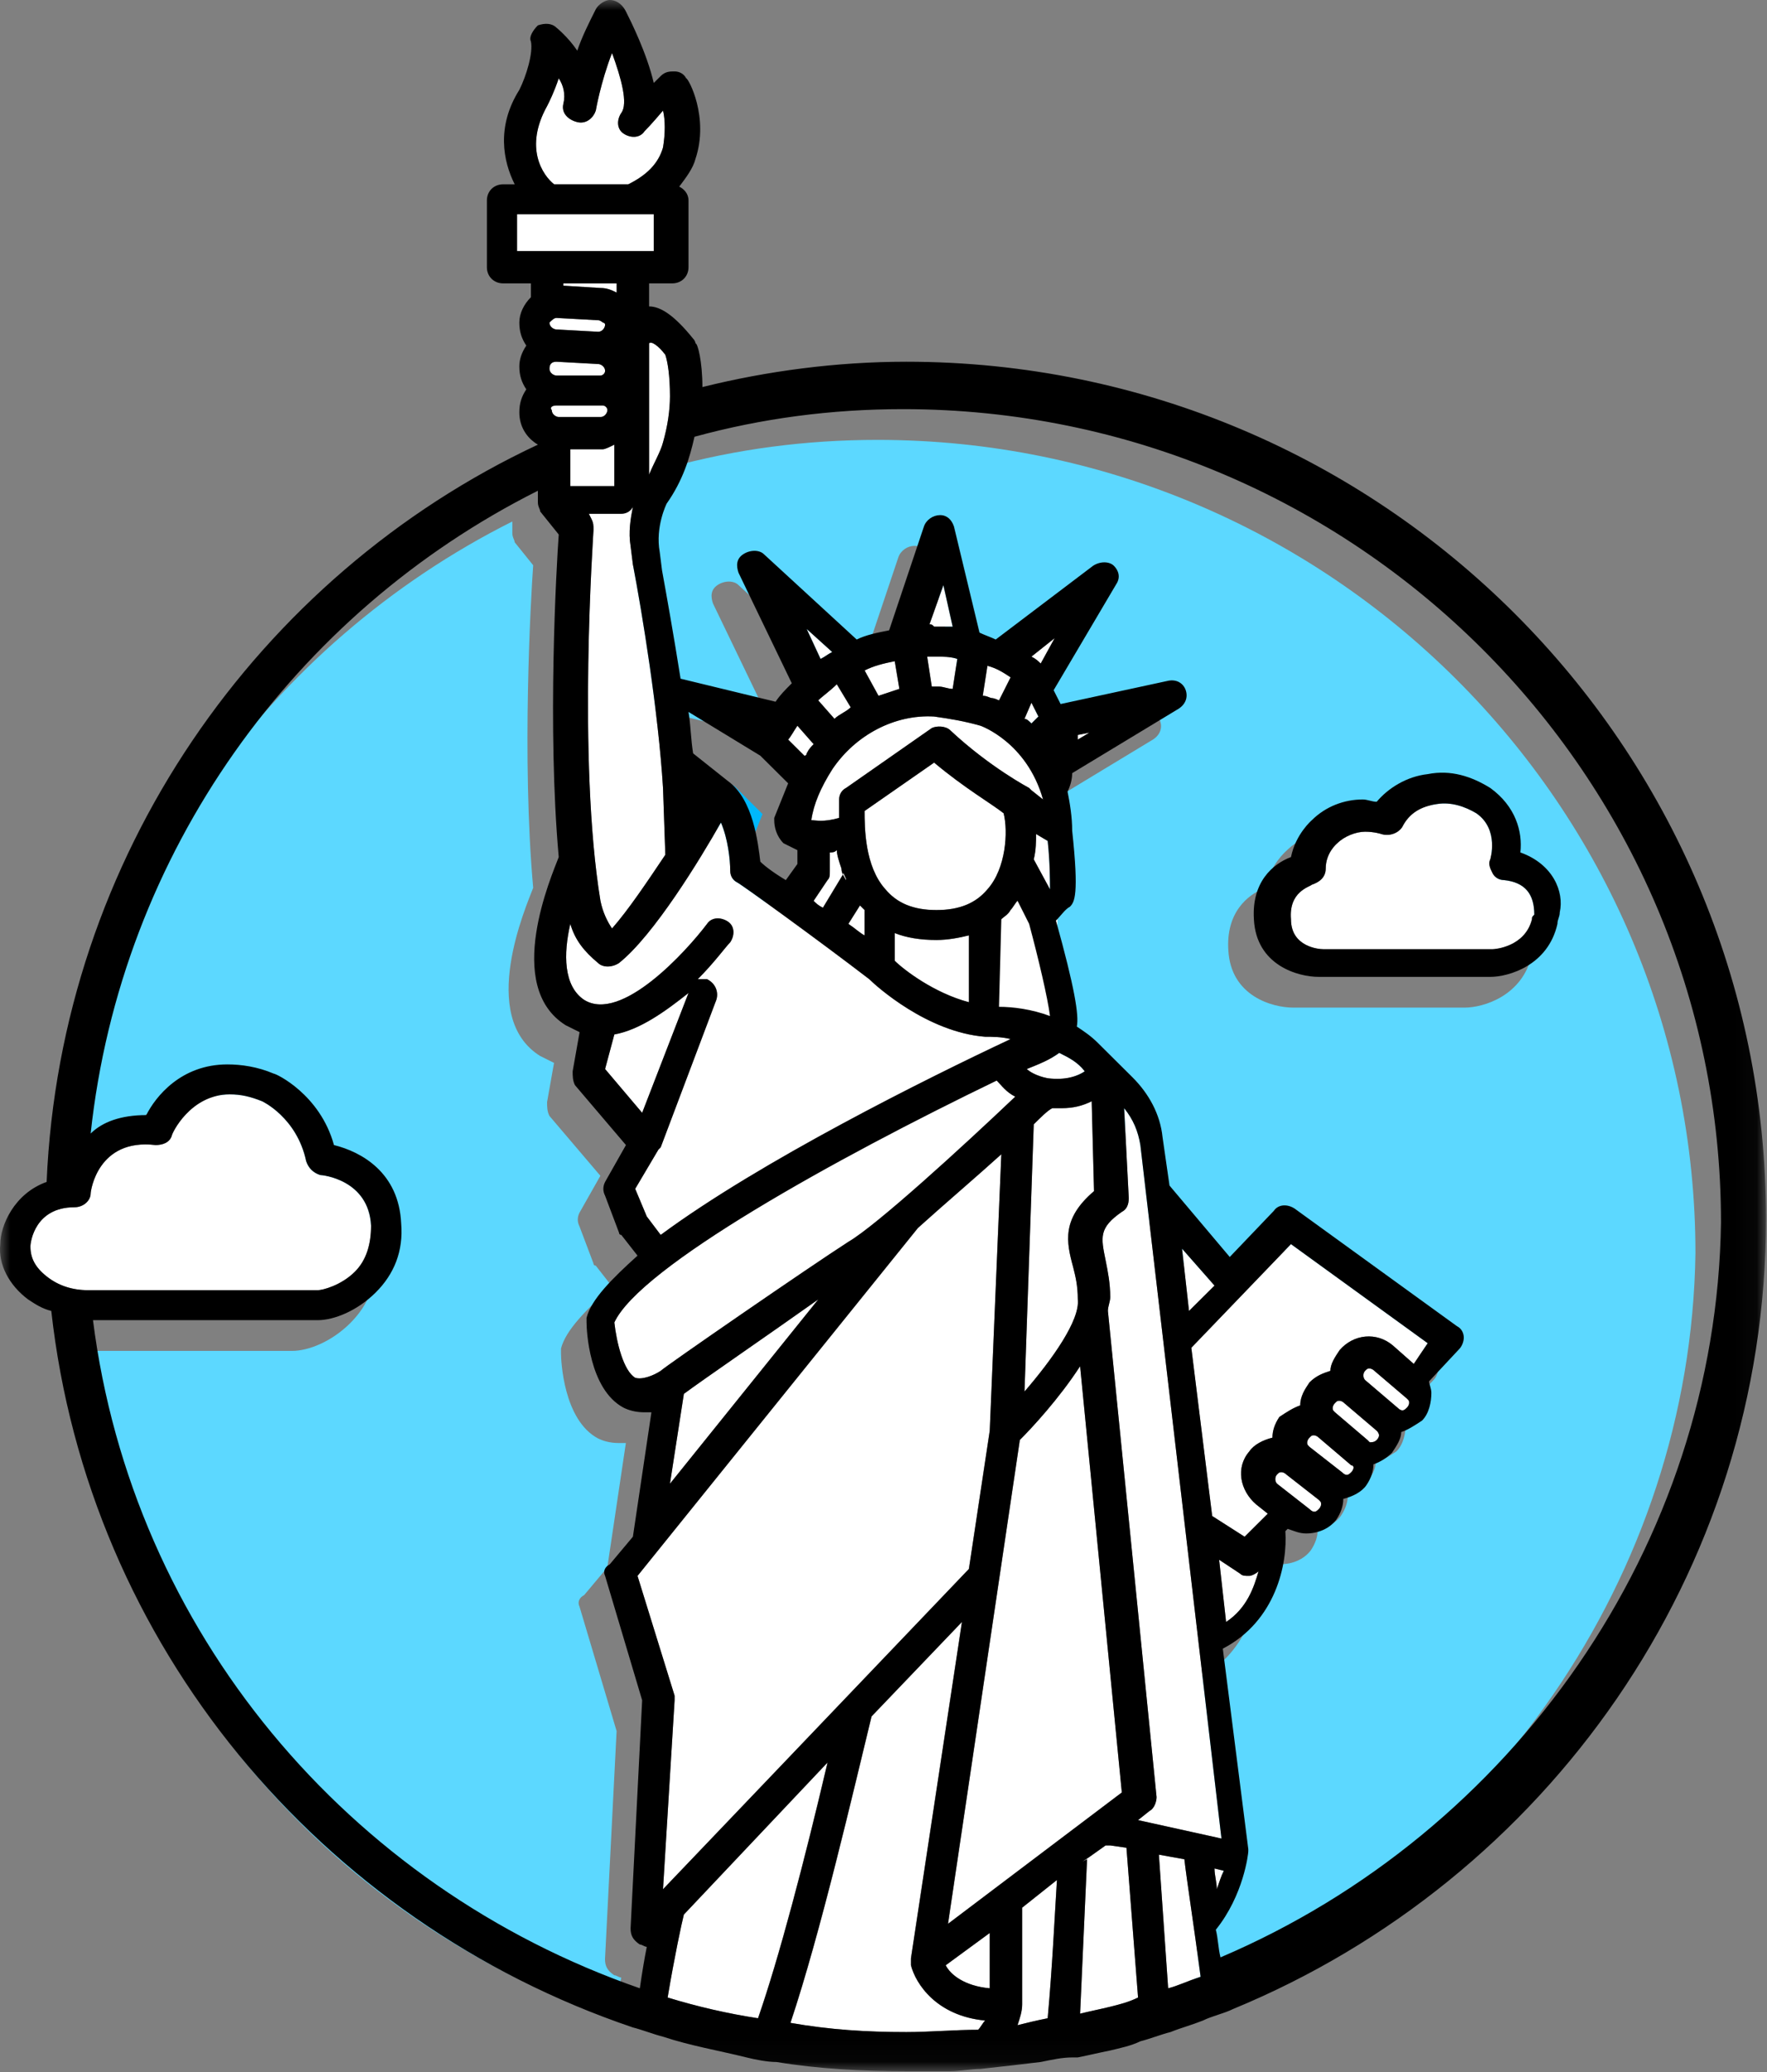 <?xml version="1.0" encoding="UTF-8"?>
<svg width="87px" height="102px" viewBox="0 0 87 102" version="1.1" xmlns="http://www.w3.org/2000/svg" xmlns:xlink="http://www.w3.org/1999/xlink">
    <rect x="0" y="0" width="87" height="102" fill="#808080" stroke="none"/>
    <!-- Generator: sketchtool 50.2 (55047) - http://www.bohemiancoding.com/sketch -->
    <title>9B68A352-D8B4-4259-AA41-FF908193F2BC</title>
    <desc>Created with sketchtool.</desc>
    <defs>
        <polygon id="path-1" points="0 101.961 86.95 101.961 86.95 -5.68434189e-14 0 -5.68434189e-14"></polygon>
    </defs>
    <g id="Future-Project-Desktop" stroke="none" stroke-width="1" fill="none" fill-rule="evenodd">
        <g id="Future-Camp" transform="translate(-165, -1985)">
            <g id="future-camp/tour" transform="translate(0, 1588)">
                <g id="side-data" transform="translate(164, 397)">
                    <g id="Group-62" transform="translate(1, 0)">
                        <path d="M37.546,40.075 L36.177,38.714 L32.641,36.559 C32.754,37.239 32.754,37.92 32.869,38.601 L34.58,39.962 C35.835,40.869 36.063,43.024 36.177,43.931 C36.405,44.158 36.862,44.498 37.432,44.839 L38.003,44.044 L38.003,43.364 C37.774,43.25 37.546,43.137 37.318,43.024 C36.976,42.683 36.862,42.23 36.862,41.889 L36.862,41.776 C37.09,41.209 37.318,40.642 37.546,40.075" id="Fill-1" fill="#00B8FB"></path>
                        <path d="M75.424,46.993 C74.968,49.035 73.028,49.602 72.115,49.602 L63.673,49.602 C62.646,49.602 60.592,49.035 60.478,46.766 C60.364,44.952 61.391,44.044 62.304,43.704 C62.532,42.57 63.33,41.889 63.33,41.889 C64.015,41.209 64.928,40.869 65.841,40.869 C66.069,40.869 66.297,40.982 66.525,40.982 C67.095,40.302 68.008,39.735 69.035,39.621 C70.176,39.394 71.203,39.735 72.115,40.302 C73.37,41.209 73.713,42.456 73.598,43.478 C75.196,44.044 75.766,45.405 75.538,46.426 C75.538,46.653 75.424,46.766 75.424,46.993 M43.203,21.654 C39.666,21.654 36.243,22.108 32.935,23.015 C32.707,24.036 32.364,25.17 31.566,26.304 C31.566,26.304 30.995,27.438 31.224,28.686 L31.338,29.593 C31.566,30.841 31.908,32.769 32.25,34.924 L36.928,36.058 C37.156,35.717 37.384,35.491 37.727,35.15 L35.103,29.706 C34.988,29.366 34.988,29.026 35.331,28.799 C35.673,28.572 36.129,28.572 36.357,28.799 L40.921,32.996 C41.377,32.769 41.948,32.655 42.518,32.542 L44.23,27.438 C44.344,27.098 44.686,26.871 45.028,26.871 C45.371,26.871 45.599,27.098 45.713,27.438 L46.968,32.655 C47.196,32.769 47.538,32.882 47.766,32.996 L52.558,29.366 C52.901,29.139 53.357,29.139 53.585,29.366 C53.813,29.593 53.927,29.933 53.699,30.273 L50.619,35.491 C50.733,35.717 50.847,35.944 50.961,36.171 L56.209,35.037 C56.665,34.924 57.008,35.15 57.122,35.491 C57.236,35.831 57.122,36.171 56.78,36.398 L51.532,39.574 C51.532,39.914 51.417,40.254 51.303,40.481 C51.417,41.048 51.532,41.728 51.532,42.409 C51.874,45.585 51.646,45.925 51.417,46.152 C51.212,46.254 51.007,46.536 50.802,46.757 L50.802,47.085 C51.655,50.187 51.871,51.497 51.76,52.049 C52.102,52.276 52.444,52.503 52.787,52.843 L54.498,54.544 C55.296,55.339 55.867,56.359 55.981,57.493 L56.323,59.875 L59.29,63.391 L61.457,61.123 C61.685,60.782 62.142,60.782 62.484,61.009 L70.47,66.794 C70.699,66.907 70.813,67.134 70.813,67.361 C70.813,67.588 70.699,67.814 70.585,67.928 L69.101,69.515 C69.101,69.629 69.215,69.856 69.215,70.082 C69.215,70.536 69.101,71.103 68.759,71.443 C68.417,71.67 68.074,71.897 67.732,72.01 C67.732,72.351 67.504,72.691 67.276,73.032 C67.048,73.258 66.705,73.485 66.363,73.599 C66.363,73.939 66.249,74.279 66.021,74.619 C65.793,74.959 65.336,75.186 64.88,75.3 C64.88,75.64 64.766,75.98 64.538,76.32 C64.195,76.774 63.625,77.001 63.055,77.001 C62.712,77.001 62.484,76.888 62.142,76.774 L62.028,76.888 C62.142,78.475 61.571,81.311 58.947,82.672 L60.202,92.539 L60.202,92.652 C60.202,92.766 59.974,94.807 58.605,96.509 C58.719,96.962 58.719,97.416 58.833,97.87 C73.208,91.745 83.248,77.568 83.477,61.69 C83.477,39.687 65.45,21.654 43.203,21.654" id="Fill-3" fill="#5CD8FF"></path>
                        <path d="M29.788,96.443 L30.359,85.215 L28.533,79.09 C28.419,78.863 28.533,78.636 28.761,78.523 L29.902,77.162 L30.815,71.037 L30.473,71.037 C30.016,71.037 29.674,70.924 29.446,70.811 C27.735,69.903 27.621,66.955 27.621,66.614 L27.621,66.387 C27.849,65.48 28.876,64.459 30.13,63.325 L29.332,62.304 C29.218,62.304 29.218,62.191 29.218,62.191 L28.533,60.376 C28.419,60.149 28.419,59.922 28.533,59.696 L29.56,57.881 L27.05,54.932 C26.936,54.706 26.936,54.479 26.936,54.252 L27.278,52.324 C27.05,52.21 26.822,52.097 26.594,51.983 C23.513,50.056 25.909,44.612 26.252,43.704 C25.681,37.353 26.137,29.414 26.252,27.826 L25.339,26.692 C25.339,26.578 25.225,26.465 25.225,26.238 L25.225,25.671 C13.245,31.682 4.688,43.478 3.205,57.314 C3.776,56.747 4.688,56.407 5.944,56.407 C6.4,55.5 7.655,53.911 9.937,53.911 C10.621,53.911 11.42,54.025 12.218,54.365 C12.332,54.365 14.5,55.386 15.185,57.881 C16.554,58.221 18.379,59.242 18.493,61.737 C18.607,63.098 18.151,64.232 17.238,65.14 C16.326,66.047 15.185,66.501 14.386,66.501 L3.319,66.501 C5.259,81.812 15.869,94.401 30.245,99.392 C30.359,98.597 30.473,97.917 30.587,97.35 C30.473,97.35 30.359,97.237 30.245,97.237 C29.902,97.01 29.788,96.783 29.788,96.443" id="Fill-5" fill="#5CD8FF"></path>
                        <mask id="mask-2" fill="white">
                            <use xlink:href="#path-1"></use>
                        </mask>
                        <g id="Clip-8"></g>
                        <polygon id="Fill-7" fill="#FFFFFF" mask="url(#mask-2)" points="48.94 50.418 52.061 50.418 52.061 43.825 48.94 43.825"></polygon>
                        <path d="M40.288,34.479 L41.087,35.386 C41.315,35.159 41.657,35.046 41.885,34.819 L41.201,33.685 C40.858,34.025 40.516,34.252 40.288,34.479" id="Fill-9" fill="#FFFFFF" mask="url(#mask-2)"></path>
                        <path d="M27.51,20.528 L29.564,20.528 C29.792,20.528 29.906,20.302 29.906,20.188 C29.906,20.075 29.792,19.961 29.678,19.961 L29.564,19.961 L29.449,19.961 L28.423,19.961 L27.396,19.961 C27.168,19.961 27.054,20.075 27.168,20.188 C27.168,20.415 27.396,20.528 27.51,20.528" id="Fill-10" fill="#FFFFFF" mask="url(#mask-2)"></path>
                        <path d="M42.57,46.047 L42.57,44.799 C42.456,44.686 42.456,44.686 42.342,44.573 L41.771,45.48 C42.113,45.707 42.342,45.934 42.57,46.047" id="Fill-11" fill="#FFFFFF" mask="url(#mask-2)"></path>
                        <path d="M51.24,32.664 L51.925,31.416 L50.784,32.324 C51.013,32.437 51.127,32.551 51.24,32.664" id="Fill-12" fill="#FFFFFF" mask="url(#mask-2)"></path>
                        <path d="M52.153,51.831 C51.697,52.171 51.126,52.398 50.556,52.625 C50.67,52.738 51.013,52.965 51.583,53.079 C52.495,53.192 53.066,52.965 53.408,52.738 C53.066,52.285 52.61,52.058 52.153,51.831" id="Fill-13" fill="#FFFFFF" mask="url(#mask-2)"></path>
                        <path d="M50.442,35.386 C50.556,35.386 50.67,35.499 50.784,35.613 L51.127,35.273 C51.013,35.046 50.898,34.819 50.784,34.592 L50.442,35.386 Z" id="Fill-14" fill="#FFFFFF" mask="url(#mask-2)"></path>
                        <path d="M40.402,32.437 C40.63,32.324 40.745,32.21 40.973,32.097 L39.718,30.963 L40.402,32.437 Z" id="Fill-15" fill="#FFFFFF" mask="url(#mask-2)"></path>
                        <path d="M30.362,14.404 L30.362,14.29 L30.362,13.95 L27.738,13.95 L27.738,14.064 L29.564,14.177 C29.906,14.177 30.134,14.29 30.362,14.404" id="Fill-16" fill="#FFFFFF" mask="url(#mask-2)"></path>
                        <path d="M27.054,15.878 C27.054,16.105 27.282,16.219 27.396,16.219 L29.449,16.332 C29.678,16.332 29.792,16.105 29.792,15.992 C29.792,15.878 29.678,15.878 29.678,15.878 C29.678,15.878 29.564,15.765 29.449,15.765 L27.396,15.652 C27.282,15.652 27.168,15.765 27.054,15.878" id="Fill-17" fill="#FFFFFF" mask="url(#mask-2)"></path>
                        <path d="M27.396,18.487 L28.423,18.487 L29.45,18.487 L29.563,18.487 C29.678,18.487 29.792,18.374 29.792,18.26 C29.792,18.033 29.563,17.92 29.45,17.92 L27.396,17.807 C27.168,17.807 27.054,17.92 27.054,18.147 C27.054,18.374 27.282,18.487 27.396,18.487" id="Fill-18" fill="#FFFFFF" mask="url(#mask-2)"></path>
                        <path d="M30.248,50.924 L29.792,52.625 L31.617,54.78 L33.899,48.882 C32.758,49.79 31.503,50.697 30.248,50.924" id="Fill-19" fill="#FFFFFF" mask="url(#mask-2)"></path>
                        <path d="M38.805,36.407 L39.603,37.201 C39.718,37.201 39.718,37.087 39.718,37.087 C39.832,36.86 39.946,36.747 40.06,36.634 L39.261,35.726 C39.033,36.067 38.919,36.293 38.805,36.407" id="Fill-20" fill="#FFFFFF" mask="url(#mask-2)"></path>
                        <path d="M30.476,47.408 C30.134,47.635 29.678,47.635 29.45,47.408 C28.765,46.841 28.308,46.274 28.08,45.48 C27.738,46.955 27.738,48.542 28.765,49.223 C30.59,50.357 33.785,46.841 34.812,45.48 C35.04,45.14 35.496,45.14 35.838,45.366 C36.181,45.593 36.181,46.047 35.953,46.387 C35.725,46.614 35.154,47.408 34.355,48.202 L34.812,48.202 C35.268,48.429 35.382,48.883 35.268,49.223 L32.53,56.481 L32.416,56.595 L31.275,58.523 L31.845,59.884 L32.53,60.791 C37.436,57.162 45.65,53.079 49.758,51.151 C49.301,51.037 48.845,51.037 48.503,51.037 C45.65,50.81 43.14,48.542 42.798,48.202 C40.288,46.274 36.523,43.552 36.295,43.439 C36.067,43.325 35.953,43.098 35.953,42.871 C35.953,42.304 35.838,41.283 35.496,40.49 C34.469,42.304 32.188,46.047 30.476,47.408" id="Fill-21" fill="#FFFFFF" mask="url(#mask-2)"></path>
                        <path d="M51.013,41.057 C51.013,41.397 51.013,41.851 50.898,42.304 L51.697,43.779 C51.697,43.438 51.697,42.418 51.583,41.397 L51.013,41.057 Z" id="Fill-22" fill="#FFFFFF" mask="url(#mask-2)"></path>
                        <path d="M41.201,41.851 C41.087,41.964 40.973,41.964 40.858,41.964 L40.858,42.871 C40.858,43.098 40.858,43.212 40.744,43.325 L40.06,44.346 C40.174,44.459 40.288,44.573 40.516,44.686 L40.516,44.601 L40.516,44.686 L41.504,43.049 C41.46,42.961 41.429,42.875 41.429,42.758 C41.315,42.418 41.201,42.078 41.201,41.851" id="Fill-23" fill="#FFFFFF" mask="url(#mask-2)"></path>
                        <path d="M44.053,32.55 C43.483,32.664 43.026,32.777 42.57,33.004 L43.254,34.252 C43.597,34.138 43.939,34.025 44.281,33.911 L44.053,32.55 Z" id="Fill-24" fill="#FFFFFF" mask="url(#mask-2)"></path>
                        <path d="M45.878,33.798 L46.221,33.798 C46.449,33.798 46.677,33.911 46.905,33.911 L47.133,32.437 C46.791,32.323 46.449,32.323 45.993,32.323 L45.65,32.323 L45.878,33.798 Z" id="Fill-25" fill="#FFFFFF" mask="url(#mask-2)"></path>
                        <path d="M40.973,37.881 C40.402,38.788 40.06,39.583 39.946,40.376 C40.174,40.376 40.516,40.49 41.315,40.263 L41.315,39.356 C41.315,39.129 41.429,38.902 41.657,38.788 L45.878,35.84 C46.106,35.726 46.563,35.726 46.791,35.953 C48.731,37.768 50.67,38.788 50.67,38.788 L50.784,38.902 L51.355,39.356 C50.556,36.52 48.274,35.726 48.274,35.726 C47.475,35.499 46.791,35.386 45.993,35.273 C44.053,35.159 42.113,36.18 40.973,37.881" id="Fill-26" fill="#FFFFFF" mask="url(#mask-2)"></path>
                        <path d="M31.959,19.734 L31.959,22.116 L31.959,23.364 C32.188,22.797 32.53,22.23 32.644,21.776 C32.872,20.982 32.986,20.188 32.986,19.508 C32.986,18.487 32.872,17.806 32.758,17.466 C32.416,17.013 32.073,16.786 31.959,16.899 L31.959,19.734 Z" id="Fill-27" fill="#FFFFFF" mask="url(#mask-2)"></path>
                        <path d="M46.107,30.849 L46.905,30.849 L46.449,28.808 L45.764,30.736 C45.878,30.736 45.878,30.736 45.993,30.849 L46.107,30.849 Z" id="Fill-28" fill="#FFFFFF" mask="url(#mask-2)"></path>
                        <path d="M40.288,63.967 C37.892,65.668 34.584,67.936 33.671,68.617 L32.986,73.04 L40.288,63.967 Z" id="Fill-29" fill="#FFFFFF" mask="url(#mask-2)"></path>
                        <path d="M48.617,43.779 C49.529,42.758 49.643,40.943 49.415,40.036 C48.845,39.582 47.475,38.788 45.992,37.541 L42.57,39.922 C42.57,40.716 42.57,42.645 43.597,43.779 C44.167,44.459 44.966,44.799 46.106,44.799 C47.248,44.799 48.046,44.459 48.617,43.779" id="Fill-30" fill="#FFFFFF" mask="url(#mask-2)"></path>
                        <path d="M44.053,45.934 L44.053,47.294 C44.509,47.748 45.993,48.883 47.704,49.336 L47.704,46.047 C47.247,46.16 46.677,46.274 46.107,46.274 C45.308,46.274 44.623,46.16 44.053,45.934" id="Fill-31" fill="#FFFFFF" mask="url(#mask-2)"></path>
                        <path d="M53.865,58.636 L53.75,54.213 C53.294,54.44 52.838,54.553 52.267,54.553 L51.811,54.553 C51.583,54.667 51.24,55.007 50.898,55.347 L50.442,68.503 C51.811,66.916 53.18,64.987 53.066,63.967 C53.066,63.286 52.952,62.833 52.838,62.379 C52.495,61.132 52.267,59.997 53.865,58.636" id="Fill-32" fill="#FFFFFF" mask="url(#mask-2)"></path>
                        <path d="M49.758,33.344 C49.415,33.118 49.073,32.891 48.616,32.777 L48.388,34.252 C48.616,34.252 48.731,34.365 48.845,34.365 C48.845,34.365 48.959,34.365 49.187,34.479 L49.758,33.344 Z" id="Fill-33" fill="#FFFFFF" mask="url(#mask-2)"></path>
                        <path d="M49.985,53.986 C49.529,53.759 49.301,53.419 49.073,53.192 C41.086,57.049 31.503,62.379 30.248,65.101 C30.362,66.122 30.705,67.483 31.275,67.823 C31.617,67.937 32.188,67.71 32.53,67.483 C32.758,67.256 39.832,62.379 41.771,61.131 C43.14,60.337 47.361,56.482 49.985,53.986" id="Fill-34" fill="#FFFFFF" mask="url(#mask-2)"></path>
                        <polygon id="Fill-35" fill="#FFFFFF" mask="url(#mask-2)" points="58.542 64.534 59.798 63.286 58.2 61.472"></polygon>
                        <path d="M67.441,70.999 C67.556,70.999 67.67,70.999 67.783,70.885 C67.898,70.772 67.898,70.658 67.898,70.658 C67.898,70.658 67.898,70.545 67.783,70.432 L66.186,69.071 C66.072,68.957 65.958,68.957 65.958,68.957 C65.844,68.957 65.844,68.957 65.73,69.071 C65.616,69.184 65.616,69.298 65.616,69.298 C65.616,69.411 65.616,69.411 65.73,69.524 L66.528,70.205 L67.327,70.885 L67.441,70.999 Z" id="Fill-36" fill="#FFFFFF" mask="url(#mask-2)"></path>
                        <path d="M63.106,72.473 C62.992,72.473 62.992,72.473 62.878,72.586 C62.763,72.7 62.763,72.927 62.878,73.04 L64.475,74.288 C64.703,74.515 64.818,74.401 64.931,74.288 C65.045,74.174 65.045,74.061 65.045,74.061 C65.045,73.948 65.045,73.948 64.931,73.834 L63.334,72.586 C63.22,72.473 63.106,72.473 63.106,72.473" id="Fill-37" fill="#FFFFFF" mask="url(#mask-2)"></path>
                        <path d="M69.267,69.297 C69.381,69.184 69.381,69.071 69.381,69.071 C69.381,68.957 69.381,68.957 69.267,68.844 L67.669,67.483 C67.555,67.369 67.441,67.369 67.441,67.369 C67.327,67.369 67.327,67.369 67.213,67.483 C67.099,67.596 67.099,67.823 67.213,67.937 L68.81,69.297 C69.038,69.524 69.153,69.411 69.267,69.297" id="Fill-38" fill="#FFFFFF" mask="url(#mask-2)"></path>
                        <path d="M70.293,66.122 L63.562,61.245 L58.656,66.349 L59.683,74.628 L61.28,75.649 L62.421,74.515 L61.851,74.061 C61.052,73.38 60.824,72.246 61.508,71.452 C61.737,71.112 62.193,70.885 62.649,70.772 C62.649,70.432 62.763,70.091 62.992,69.751 C63.334,69.524 63.676,69.297 64.018,69.184 C64.018,68.73 64.247,68.39 64.475,68.05 C64.817,67.709 65.16,67.596 65.502,67.483 C65.502,67.142 65.73,66.802 65.958,66.462 C66.643,65.668 67.783,65.555 68.582,66.235 L69.609,67.142 L70.293,66.122 Z" id="Fill-39" fill="#FFFFFF" mask="url(#mask-2)"></path>
                        <path d="M66.528,72.473 C66.643,72.36 66.643,72.246 66.643,72.246 L66.595,72.246 L66.643,72.246 C66.643,72.133 66.528,72.133 66.528,72.133 L65.73,71.452 L64.931,70.772 C64.817,70.658 64.703,70.658 64.703,70.658 C64.589,70.658 64.589,70.658 64.475,70.772 C64.361,70.885 64.361,70.998 64.361,70.998 C64.361,71.112 64.361,71.112 64.475,71.225 L66.072,72.473 C66.301,72.7 66.415,72.586 66.528,72.473" id="Fill-40" fill="#FFFFFF" mask="url(#mask-2)"></path>
                        <path d="M56.146,56.368 C56.033,55.688 55.804,55.12 55.348,54.553 L55.576,58.976 C55.576,59.317 55.462,59.543 55.234,59.657 C54.093,60.451 54.207,60.904 54.435,62.039 C54.549,62.606 54.663,63.173 54.663,63.853 C54.663,64.08 54.549,64.307 54.549,64.534 L56.945,88.465 C56.945,88.691 56.831,89.032 56.603,89.145 L56.033,89.599 L60.139,90.506 L56.146,56.368 Z" id="Fill-41" fill="#FFFFFF" mask="url(#mask-2)"></path>
                        <polygon id="Fill-42" fill="#FFFFFF" mask="url(#mask-2)" points="53.066 36.18 53.066 36.406 53.637 36.067"></polygon>
                        <path d="M57.059,91.3 L57.515,97.878 C57.972,97.765 58.428,97.538 59.113,97.311 C58.77,94.703 58.428,92.548 58.314,91.527 L57.059,91.3 Z" id="Fill-43" fill="#FFFFFF" mask="url(#mask-2)"></path>
                        <path d="M60.025,76.783 L60.368,79.845 C61.395,79.165 61.737,78.144 61.965,77.35 C61.851,77.463 61.623,77.577 61.509,77.577 C61.28,77.577 61.166,77.577 61.053,77.463 L60.025,76.783 Z" id="Fill-44" fill="#FFFFFF" mask="url(#mask-2)"></path>
                        <path d="M70.75,39.582 C69.951,39.696 69.381,40.036 69.038,40.716 C68.81,41.057 68.354,41.17 68.011,41.057 C68.011,41.057 67.669,40.943 67.213,40.943 C66.757,40.943 66.186,41.17 65.844,41.51 C65.844,41.51 65.273,41.964 65.273,42.758 C65.273,43.212 64.931,43.438 64.589,43.552 C64.475,43.665 63.448,43.892 63.562,45.253 C63.562,46.614 64.931,46.727 65.16,46.727 L73.488,46.727 C73.602,46.727 75.085,46.614 75.428,45.253 C75.428,45.14 75.428,45.14 75.541,45.026 C75.541,44.006 75.085,43.438 74.058,43.325 C73.83,43.325 73.602,43.212 73.488,42.985 C73.374,42.758 73.26,42.531 73.374,42.304 C73.374,42.304 73.83,40.83 72.69,40.036 C72.119,39.696 71.434,39.469 70.75,39.582" id="Fill-45" fill="#FFFFFF" mask="url(#mask-2)"></path>
                        <path d="M59.797,91.981 C59.797,92.321 59.911,92.661 59.911,93.001 C60.024,92.661 60.138,92.321 60.251,92.094 L59.797,91.981 Z" id="Fill-46" fill="#FFFFFF" mask="url(#mask-2)"></path>
                        <path d="M50.328,98.672 C50.328,99.012 50.214,99.353 50.1,99.693 C50.556,99.579 51.013,99.466 51.583,99.353 C51.811,96.857 51.925,94.363 52.039,92.548 L50.328,93.909 L50.328,98.672 Z" id="Fill-47" fill="#FFFFFF" mask="url(#mask-2)"></path>
                        <polygon id="Fill-48" fill="#FFFFFF" mask="url(#mask-2)" points="31.047 12.362 32.188 12.362 32.188 10.548 25.457 10.548 25.457 12.362 26.826 12.362"></polygon>
                        <path d="M17.47,62.606 C18.041,62.039 18.269,61.245 18.269,60.337 C18.154,58.069 15.873,57.842 15.759,57.842 C15.416,57.729 15.188,57.502 15.074,57.162 C14.618,55.007 12.907,54.213 12.907,54.213 C12.336,53.986 11.88,53.873 11.309,53.873 C9.37,53.873 8.457,55.801 8.457,55.914 C8.343,56.255 8.001,56.368 7.659,56.368 C4.806,56.028 4.464,58.636 4.464,58.75 C4.464,59.09 4.122,59.43 3.665,59.43 C1.726,59.43 1.498,61.131 1.498,61.358 C1.498,61.926 1.726,62.379 2.296,62.833 C2.867,63.286 3.551,63.513 4.35,63.513 L15.645,63.513 C15.873,63.513 16.785,63.286 17.47,62.606" id="Fill-49" fill="#FFFFFF" mask="url(#mask-2)"></path>
                        <path d="M54.663,90.846 L54.435,90.846 L53.636,91.413 L53.294,91.64 L53.522,91.527 L53.18,99.126 C53.636,99.013 54.207,98.899 54.663,98.786 C55.12,98.672 55.576,98.559 56.033,98.332 L55.462,90.96 L54.663,90.846 Z" id="Fill-50" fill="#FFFFFF" mask="url(#mask-2)"></path>
                        <path d="M31.161,27.787 L31.047,26.88 C30.933,26.199 31.047,25.519 31.161,24.952 C31.047,25.178 30.819,25.292 30.59,25.292 L28.993,25.292 L29.107,25.519 C29.222,25.745 29.222,25.859 29.222,26.086 C29.222,26.199 28.423,37.427 29.564,44.346 C29.678,44.913 29.906,45.367 30.134,45.707 C30.933,44.799 31.845,43.438 32.758,42.077 L32.644,38.788 C32.416,35.046 31.617,30.169 31.161,27.787" id="Fill-51" fill="#FFFFFF" mask="url(#mask-2)"></path>
                        <path d="M32.644,93.001 L47.704,77.236 L48.73,70.432 L49.301,56.822 C48.046,57.956 46.449,59.317 45.194,60.451 L31.389,77.577 L33.214,83.474 L33.214,83.701 L32.644,93.001 Z" id="Fill-52" fill="#FFFFFF" mask="url(#mask-2)"></path>
                        <path d="M27.282,9.073 L30.933,9.073 C31.845,8.62 32.416,8.053 32.644,7.259 C32.758,6.578 32.758,5.898 32.644,5.444 C32.073,6.124 31.731,6.465 31.731,6.465 C31.503,6.805 31.047,6.805 30.704,6.578 C30.362,6.351 30.362,5.898 30.59,5.558 C30.933,5.104 30.59,3.856 30.134,2.609 C29.564,4.083 29.336,5.444 29.336,5.444 C29.222,5.785 28.879,6.124 28.423,6.011 C27.967,5.898 27.624,5.558 27.738,5.104 C27.852,4.65 27.738,4.196 27.51,3.856 C27.282,4.537 27.054,4.99 26.94,5.217 C25.799,7.259 26.711,8.62 27.282,9.073" id="Fill-53" fill="#FFFFFF" mask="url(#mask-2)"></path>
                        <path d="M33.671,94.249 C33.557,94.702 33.214,96.291 32.872,98.332 C34.355,98.785 35.838,99.126 37.322,99.353 C38.349,96.404 39.604,91.64 40.744,86.763 L33.671,94.249 Z" id="Fill-54" fill="#FFFFFF" mask="url(#mask-2)"></path>
                        <path d="M53.18,67.256 C52.153,68.844 50.784,70.318 50.213,70.885 L46.677,94.703 L55.234,88.238 L53.18,67.256 Z" id="Fill-55" fill="#FFFFFF" mask="url(#mask-2)"></path>
                        <path d="M29.335,22.116 L28.08,22.116 L28.08,23.364 L28.08,23.931 L29.564,23.931 L29.792,23.931 L30.248,23.931 L30.248,21.889 C30.02,22.003 29.792,22.116 29.677,22.116 L29.335,22.116 Z" id="Fill-56" fill="#FFFFFF" mask="url(#mask-2)"></path>
                        <path d="M48.73,97.878 L48.73,95.156 L46.563,96.744 C46.791,97.198 47.475,97.765 48.73,97.878" id="Fill-57" fill="#FFFFFF" mask="url(#mask-2)"></path>
                        <path d="M44.852,96.744 L44.852,96.404 L47.362,79.845 L42.912,84.495 C41.999,88.238 40.402,95.156 38.919,99.58 C40.859,99.92 42.684,100.033 44.623,100.033 C45.764,100.033 47.02,99.92 48.16,99.92 C48.274,99.806 48.388,99.58 48.502,99.466 C46.107,99.239 45.08,97.651 44.852,96.744" id="Fill-58" fill="#FFFFFF" mask="url(#mask-2)"></path>
                        <path d="M53.066,36.407 L53.066,36.18 L53.637,36.067 L53.066,36.407 Z M60.092,96.356 C59.978,95.902 59.978,95.449 59.863,94.995 C61.233,93.294 61.461,91.253 61.461,91.139 L61.461,91.026 L60.206,81.159 C62.83,79.797 63.4,76.962 63.286,75.375 L63.4,75.261 C63.743,75.375 63.971,75.488 64.313,75.488 C64.883,75.488 65.454,75.261 65.796,74.807 C66.024,74.467 66.138,74.127 66.138,73.786 C66.595,73.673 67.051,73.446 67.28,73.106 C67.508,72.766 67.622,72.425 67.622,72.085 C67.964,71.972 68.306,71.745 68.534,71.518 C68.762,71.178 68.991,70.838 68.991,70.497 C69.333,70.384 69.675,70.157 70.017,69.93 C70.36,69.59 70.474,69.023 70.474,68.569 C70.474,68.342 70.36,68.115 70.36,68.002 L71.843,66.414 C71.957,66.301 72.071,66.074 72.071,65.847 C72.071,65.621 71.957,65.394 71.729,65.28 L63.743,59.496 C63.4,59.269 62.944,59.269 62.716,59.609 L60.548,61.878 L57.582,58.362 L57.239,55.98 C57.125,54.846 56.555,53.825 55.757,53.031 L54.045,51.33 C53.703,50.99 53.361,50.763 53.018,50.536 C53.132,49.969 52.904,48.608 51.991,45.319 C52.22,45.092 52.448,44.752 52.676,44.638 C52.904,44.411 53.132,44.071 52.79,40.896 C52.79,40.215 52.676,39.535 52.562,38.968 C52.676,38.741 52.79,38.4 52.79,38.06 L58.038,34.885 C58.381,34.658 58.494,34.317 58.381,33.977 C58.266,33.637 57.924,33.41 57.468,33.523 L52.22,34.658 C52.106,34.431 51.991,34.204 51.877,33.977 L54.958,28.76 C55.186,28.42 55.072,28.08 54.844,27.853 C54.616,27.626 54.159,27.626 53.817,27.853 L49.025,31.482 C48.797,31.369 48.455,31.255 48.227,31.142 L46.971,25.925 C46.858,25.585 46.629,25.358 46.287,25.358 C45.945,25.358 45.602,25.585 45.488,25.925 L43.777,31.029 C43.207,31.142 42.636,31.255 42.18,31.482 L37.616,27.286 C37.388,27.059 36.932,27.059 36.59,27.286 C36.247,27.512 36.247,27.853 36.361,28.193 L38.985,33.637 C38.643,33.977 38.415,34.204 38.186,34.544 L33.509,33.41 C33.167,31.255 32.824,29.328 32.596,28.08 L32.482,27.172 C32.254,25.925 32.824,24.791 32.824,24.791 C33.623,23.657 33.966,22.522 34.193,21.501 C37.502,20.594 40.925,20.141 44.461,20.141 C66.709,20.141 84.735,38.174 84.735,60.177 C84.507,76.055 74.467,90.232 60.092,96.356 Z M59.798,91.98 L60.254,92.094 C60.14,92.321 60.025,92.661 59.911,93.002 C59.911,92.661 59.798,92.321 59.798,91.98 Z M58.542,64.534 L58.2,61.471 L59.798,63.287 L58.542,64.534 Z M61.965,77.35 C61.737,78.144 61.395,79.165 60.368,79.845 L60.025,76.783 L61.053,77.463 C61.167,77.577 61.28,77.577 61.509,77.577 C61.623,77.577 61.851,77.463 61.965,77.35 Z M68.582,66.235 C67.784,65.555 66.643,65.668 65.958,66.462 C65.73,66.802 65.502,67.142 65.502,67.483 C65.16,67.596 64.817,67.709 64.475,68.05 C64.247,68.39 64.018,68.73 64.018,69.184 C63.676,69.298 63.334,69.524 62.992,69.751 C62.763,70.091 62.649,70.432 62.649,70.772 C62.193,70.885 61.737,71.112 61.509,71.452 C60.824,72.246 61.053,73.38 61.851,74.061 L62.421,74.515 L61.28,75.649 L59.683,74.628 L58.656,66.348 L63.562,61.245 L70.293,66.122 L69.609,67.142 L68.582,66.235 Z M67.213,67.936 C67.099,67.823 67.099,67.596 67.213,67.483 C67.328,67.369 67.328,67.369 67.441,67.369 C67.441,67.369 67.555,67.369 67.67,67.483 L69.266,68.844 C69.381,68.957 69.381,68.957 69.381,69.071 C69.381,69.071 69.381,69.184 69.266,69.298 C69.153,69.411 69.038,69.524 68.81,69.298 L67.213,67.936 Z M66.529,70.205 L65.73,69.524 C65.616,69.411 65.616,69.411 65.616,69.298 C65.616,69.298 65.616,69.184 65.73,69.071 C65.844,68.957 65.844,68.957 65.958,68.957 C65.958,68.957 66.072,68.957 66.186,69.071 L67.784,70.432 C67.898,70.545 67.898,70.658 67.898,70.658 C67.898,70.658 67.898,70.772 67.784,70.885 C67.67,70.999 67.556,70.999 67.441,70.999 L67.328,70.885 L66.529,70.205 Z M65.045,74.061 C65.045,74.061 65.045,74.174 64.931,74.288 C64.817,74.401 64.703,74.514 64.475,74.288 L62.878,73.04 C62.763,72.927 62.763,72.7 62.878,72.586 C62.992,72.473 62.992,72.473 63.106,72.473 C63.106,72.473 63.22,72.473 63.334,72.586 L64.931,73.834 C65.045,73.947 65.045,73.947 65.045,74.061 Z M64.475,71.225 C64.361,71.112 64.361,71.112 64.361,70.999 C64.361,70.999 64.361,70.885 64.475,70.772 C64.589,70.658 64.589,70.658 64.703,70.658 C64.703,70.658 64.817,70.658 64.931,70.772 L65.73,71.452 L66.529,72.133 C66.529,72.133 66.643,72.133 66.643,72.246 C66.643,72.246 66.643,72.359 66.529,72.473 C66.415,72.586 66.301,72.7 66.072,72.473 L64.475,71.225 Z M56.033,89.599 L56.603,89.145 C56.831,89.032 56.945,88.692 56.945,88.465 L54.549,64.534 C54.549,64.307 54.663,64.08 54.663,63.854 C54.663,63.173 54.549,62.606 54.435,62.039 C54.207,60.904 54.093,60.451 55.234,59.657 C55.462,59.544 55.576,59.317 55.576,58.977 L55.348,54.553 C55.804,55.12 56.033,55.687 56.147,56.368 L60.14,90.506 L56.033,89.599 Z M57.515,97.878 L57.059,91.3 L58.314,91.527 C58.428,92.548 58.77,94.703 59.113,97.311 C58.428,97.538 57.972,97.765 57.515,97.878 Z M54.663,98.786 C54.207,98.899 53.637,99.013 53.18,99.126 L53.523,91.527 L53.294,91.641 L53.637,91.414 L54.435,90.846 L54.663,90.846 L55.462,90.96 L56.033,98.332 C55.576,98.559 55.12,98.672 54.663,98.786 Z M46.677,94.703 L50.213,70.885 C50.784,70.318 52.153,68.844 53.18,67.256 L55.234,88.238 L46.677,94.703 Z M51.583,99.353 C51.012,99.466 50.556,99.58 50.1,99.693 C50.213,99.353 50.328,99.013 50.328,98.672 L50.328,93.909 L52.039,92.548 C51.925,94.362 51.811,96.858 51.583,99.353 Z M48.731,97.878 C47.476,97.765 46.791,97.198 46.563,96.744 L48.731,95.156 L48.731,97.878 Z M48.16,99.92 C47.019,99.92 45.764,100.033 44.623,100.033 C42.684,100.033 40.858,99.92 38.919,99.58 C40.402,95.156 42,88.238 42.912,84.495 L47.362,79.845 L44.851,96.404 L44.851,96.744 C45.08,97.652 46.107,99.239 48.503,99.466 C48.388,99.58 48.275,99.806 48.16,99.92 Z M37.322,99.353 C35.839,99.126 34.355,98.786 32.872,98.332 C33.215,96.29 33.557,94.703 33.671,94.249 L40.745,86.764 C39.603,91.641 38.348,96.404 37.322,99.353 Z M31.389,77.577 L45.194,60.451 C46.449,59.317 48.046,57.956 49.301,56.822 L48.731,70.432 L47.704,77.236 L32.644,93.002 L33.215,83.701 L33.215,83.474 L31.389,77.577 Z M31.503,97.878 C17.128,92.888 6.518,80.299 4.578,64.988 L15.645,64.988 C16.443,64.988 17.584,64.534 18.497,63.627 C19.41,62.719 19.866,61.585 19.752,60.224 C19.638,57.729 17.812,56.708 16.443,56.368 C15.759,53.873 13.591,52.852 13.477,52.852 C12.679,52.512 11.88,52.398 11.195,52.398 C8.913,52.398 7.658,53.986 7.202,54.893 C5.947,54.893 5.034,55.234 4.464,55.801 C5.947,41.964 14.504,30.169 26.483,24.158 L26.483,24.725 C26.483,24.952 26.597,25.065 26.597,25.178 L27.51,26.313 C27.396,27.9 26.94,35.84 27.51,42.191 C27.168,43.098 24.772,48.542 27.853,50.47 C28.08,50.584 28.309,50.697 28.537,50.81 L28.195,52.739 C28.195,52.966 28.195,53.192 28.309,53.419 L30.819,56.368 L29.792,58.183 C29.678,58.409 29.678,58.636 29.792,58.863 L30.477,60.678 C30.477,60.678 30.477,60.791 30.59,60.791 L31.389,61.812 C30.134,62.946 29.107,63.967 28.879,64.874 L28.879,65.101 C28.879,65.441 28.993,68.39 30.704,69.298 C30.933,69.411 31.275,69.524 31.731,69.524 L32.073,69.524 L31.161,75.649 L30.02,77.01 C29.792,77.123 29.678,77.35 29.792,77.577 L31.617,83.701 L31.047,94.929 C31.047,95.27 31.161,95.496 31.503,95.723 C31.617,95.723 31.731,95.837 31.845,95.837 C31.731,96.404 31.617,97.084 31.503,97.878 Z M2.296,62.833 C1.726,62.379 1.498,61.925 1.498,61.358 C1.498,61.131 1.726,59.43 3.665,59.43 C4.122,59.43 4.464,59.09 4.464,58.75 C4.464,58.636 4.806,56.027 7.658,56.368 C8.001,56.368 8.343,56.254 8.457,55.914 C8.457,55.801 9.37,53.873 11.309,53.873 C11.88,53.873 12.336,53.986 12.906,54.213 C12.906,54.213 14.618,55.007 15.074,57.162 C15.188,57.502 15.417,57.729 15.759,57.843 C15.873,57.843 18.155,58.069 18.269,60.337 C18.269,61.245 18.041,62.038 17.47,62.606 C16.786,63.286 15.873,63.513 15.645,63.513 L4.35,63.513 C3.551,63.513 2.867,63.286 2.296,62.833 Z M25.456,12.362 L25.456,10.548 L32.188,10.548 L32.188,12.362 L31.047,12.362 L26.825,12.362 L25.456,12.362 Z M26.94,5.217 C27.054,4.99 27.282,4.537 27.51,3.856 C27.738,4.196 27.853,4.65 27.738,5.104 C27.624,5.558 27.966,5.898 28.423,6.011 C28.879,6.124 29.222,5.784 29.335,5.444 C29.335,5.444 29.564,4.083 30.134,2.609 C30.59,3.856 30.933,5.104 30.59,5.558 C30.362,5.898 30.362,6.351 30.704,6.578 C31.047,6.805 31.503,6.805 31.731,6.465 C31.731,6.465 32.073,6.124 32.644,5.444 C32.758,5.898 32.758,6.578 32.644,7.259 C32.416,8.053 31.845,8.62 30.933,9.073 L27.282,9.073 C26.711,8.62 25.798,7.259 26.94,5.217 Z M30.134,45.707 C29.906,45.367 29.678,44.913 29.564,44.346 C28.423,37.427 29.222,26.199 29.222,26.086 C29.222,25.859 29.222,25.745 29.107,25.519 L28.993,25.292 L30.59,25.292 C30.819,25.292 31.047,25.178 31.161,24.952 C31.047,25.519 30.933,26.199 31.047,26.88 L31.161,27.787 C31.617,30.169 32.416,35.046 32.644,38.788 L32.758,42.078 C31.845,43.438 30.933,44.799 30.134,45.707 Z M30.248,21.889 L30.248,23.931 L29.792,23.931 L29.564,23.931 L28.08,23.931 L28.08,23.364 L28.08,22.116 L29.335,22.116 L29.678,22.116 C29.792,22.116 30.02,22.003 30.248,21.889 Z M27.396,19.961 L28.423,19.961 L29.449,19.961 L29.564,19.961 L29.678,19.961 C29.792,19.961 29.906,20.075 29.906,20.188 C29.906,20.301 29.792,20.528 29.564,20.528 L27.51,20.528 C27.396,20.528 27.168,20.415 27.168,20.188 C27.054,20.075 27.168,19.961 27.396,19.961 Z M27.396,17.807 L29.449,17.92 C29.564,17.92 29.792,18.033 29.792,18.26 C29.792,18.374 29.678,18.487 29.564,18.487 L29.449,18.487 L28.423,18.487 L27.396,18.487 C27.282,18.487 27.054,18.374 27.054,18.147 C27.054,17.92 27.168,17.807 27.396,17.807 Z M27.738,14.064 L27.738,13.95 L30.362,13.95 L30.362,14.29 L30.362,14.404 C30.134,14.29 29.906,14.177 29.564,14.177 L27.738,14.064 Z M29.449,15.765 C29.564,15.765 29.678,15.878 29.678,15.878 C29.678,15.878 29.792,15.878 29.792,15.992 C29.792,16.105 29.678,16.332 29.449,16.332 L27.396,16.218 C27.282,16.218 27.054,16.105 27.054,15.878 C27.168,15.765 27.282,15.651 27.396,15.651 L29.449,15.765 Z M29.792,52.625 L30.248,50.924 C31.503,50.697 32.758,49.79 33.899,48.882 L31.617,54.78 L29.792,52.625 Z M35.496,40.49 C35.839,41.284 35.953,42.304 35.953,42.871 C35.953,43.098 36.067,43.325 36.295,43.438 C36.523,43.552 40.288,46.274 42.798,48.202 C43.14,48.542 45.65,50.811 48.503,51.037 C48.845,51.037 49.301,51.037 49.758,51.151 C45.65,53.079 37.436,57.162 32.53,60.791 L31.845,59.884 L31.275,58.523 L32.416,56.595 L32.53,56.481 L35.268,49.223 C35.382,48.882 35.268,48.429 34.812,48.202 L34.355,48.202 C35.154,47.408 35.725,46.614 35.953,46.387 C36.181,46.047 36.181,45.593 35.839,45.367 C35.496,45.14 35.04,45.14 34.812,45.48 C33.785,46.841 30.59,50.357 28.765,49.223 C27.738,48.542 27.738,46.955 28.08,45.48 C28.309,46.274 28.765,46.841 29.449,47.408 C29.678,47.635 30.134,47.635 30.477,47.408 C32.188,46.047 34.47,42.304 35.496,40.49 Z M40.06,36.634 C39.946,36.747 39.832,36.86 39.718,37.087 C39.718,37.087 39.718,37.201 39.603,37.201 L38.805,36.407 C38.919,36.293 39.033,36.067 39.261,35.726 L40.06,36.634 Z M40.402,32.437 L39.718,30.963 L40.973,32.097 C40.745,32.21 40.63,32.324 40.402,32.437 Z M41.087,35.386 L40.288,34.479 C40.516,34.252 40.858,34.025 41.201,33.684 L41.885,34.819 C41.657,35.046 41.315,35.159 41.087,35.386 Z M41.657,43.325 C41.602,43.215 41.547,43.132 41.504,43.049 L40.516,44.686 C40.288,44.573 40.174,44.459 40.06,44.346 L40.745,43.325 C40.858,43.212 40.858,43.098 40.858,42.871 L40.858,41.964 C40.973,41.964 41.087,41.964 41.201,41.851 C41.201,42.078 41.315,42.418 41.429,42.758 C41.429,42.875 41.46,42.961 41.504,43.049 L41.543,42.985 C41.543,43.098 41.657,43.212 41.657,43.325 Z M42.57,44.799 L42.57,46.047 C42.342,45.933 42.114,45.707 41.771,45.48 L42.342,44.573 C42.456,44.686 42.456,44.686 42.57,44.799 Z M51.126,35.273 L50.784,35.613 C50.67,35.499 50.556,35.386 50.442,35.386 L50.784,34.592 C50.898,34.819 51.012,35.046 51.126,35.273 Z M51.24,32.664 C51.126,32.55 51.012,32.437 50.784,32.324 L51.925,31.416 L51.24,32.664 Z M51.583,53.079 C51.012,52.966 50.67,52.739 50.556,52.625 C51.126,52.398 51.697,52.171 52.153,51.831 C52.61,52.058 53.066,52.285 53.408,52.739 C53.066,52.966 52.495,53.192 51.583,53.079 Z M50.898,42.304 C51.012,41.851 51.012,41.397 51.012,41.057 L51.583,41.397 C51.697,42.418 51.697,43.438 51.697,43.779 L51.697,43.864 L51.697,43.779 L50.898,42.304 Z M49.301,45.253 C49.415,45.14 49.643,45.026 49.758,44.799 C49.872,44.686 49.986,44.459 50.1,44.346 L50.67,45.48 C51.126,47.181 51.583,49.109 51.697,50.016 C50.784,49.676 49.872,49.563 49.187,49.563 L49.301,45.253 Z M47.704,46.047 L47.704,49.336 C45.993,48.882 44.509,47.748 44.053,47.295 L44.053,45.933 C44.623,46.16 45.308,46.274 46.107,46.274 C46.677,46.274 47.248,46.16 47.704,46.047 Z M46.107,44.799 C44.965,44.799 44.167,44.459 43.597,43.779 C42.57,42.645 42.57,40.717 42.57,39.922 L45.993,37.541 C47.476,38.788 48.845,39.582 49.415,40.036 C49.643,40.943 49.53,42.758 48.617,43.779 C48.046,44.459 47.248,44.799 46.107,44.799 Z M40.288,63.967 L32.986,73.04 L33.671,68.617 C34.584,67.936 37.892,65.668 40.288,63.967 Z M32.53,67.483 C32.188,67.709 31.617,67.936 31.275,67.823 C30.704,67.483 30.362,66.122 30.248,65.101 C31.503,62.379 41.087,57.049 49.073,53.192 C49.301,53.419 49.53,53.759 49.986,53.986 C47.362,56.481 43.14,60.337 41.771,61.131 C39.832,62.379 32.758,67.256 32.53,67.483 Z M52.838,62.379 C52.952,62.833 53.066,63.287 53.066,63.967 C53.18,64.988 51.811,66.916 50.442,68.503 L50.898,55.347 C51.24,55.007 51.583,54.667 51.811,54.553 L52.268,54.553 C52.838,54.553 53.294,54.44 53.75,54.213 L53.865,58.636 C52.268,59.997 52.495,61.131 52.838,62.379 Z M48.388,34.252 L48.617,32.777 C49.073,32.891 49.415,33.118 49.758,33.344 L49.187,34.479 C48.959,34.365 48.845,34.365 48.845,34.365 C48.731,34.365 48.617,34.252 48.388,34.252 Z M45.764,30.736 L46.449,28.808 L46.905,30.849 L46.107,30.849 L45.993,30.849 C45.878,30.736 45.878,30.736 45.764,30.736 Z M45.993,32.324 L46.041,32.324 L45.993,32.324 C46.449,32.324 46.791,32.324 47.133,32.437 L46.905,33.911 C46.677,33.911 46.449,33.798 46.221,33.798 L45.878,33.798 L45.65,32.324 L45.993,32.324 Z M42.57,33.004 C43.026,32.777 43.483,32.664 44.053,32.55 L44.281,33.911 C43.939,34.025 43.597,34.138 43.255,34.252 L42.57,33.004 Z M45.993,35.273 C46.791,35.386 47.476,35.499 48.275,35.726 C48.275,35.726 50.556,36.52 51.355,39.356 L50.784,38.902 L50.67,38.788 C50.67,38.788 48.731,37.768 46.791,35.953 C46.563,35.726 46.107,35.726 45.878,35.84 L41.657,38.788 C41.429,38.902 41.315,39.129 41.315,39.356 L41.315,40.263 C40.516,40.49 40.174,40.376 39.946,40.376 C40.06,39.582 40.402,38.788 40.973,37.881 C42.114,36.18 44.053,35.159 45.993,35.273 Z M38.577,41.511 L39.261,41.851 L39.261,42.531 L38.691,43.325 C38.12,42.985 37.664,42.645 37.436,42.418 C37.322,41.511 37.094,39.356 35.839,38.448 L34.127,37.087 C34.013,36.407 34.013,35.726 33.899,35.046 L37.436,37.201 L38.805,38.561 C38.577,39.129 38.348,39.695 38.12,40.263 L38.12,40.376 C38.12,40.717 38.234,41.17 38.577,41.511 Z M32.758,17.466 C32.872,17.807 32.986,18.487 32.986,19.508 C32.986,20.188 32.872,20.982 32.644,21.776 C32.53,22.229 32.188,22.797 31.959,23.364 L31.959,22.116 L31.959,19.734 L31.959,16.899 C32.073,16.786 32.416,17.013 32.758,17.466 Z M44.623,17.807 C41.201,17.807 37.778,18.26 34.584,19.054 C34.584,17.807 34.355,16.899 34.241,16.899 C34.241,16.786 34.127,16.672 34.127,16.672 C33.215,15.538 32.53,15.084 31.959,15.084 L31.959,14.29 L31.959,13.95 L33.1,13.95 C33.557,13.95 33.899,13.61 33.899,13.156 L33.899,9.867 C33.899,9.527 33.671,9.3 33.443,9.187 C33.785,8.733 34.127,8.279 34.241,7.826 C34.926,5.784 33.899,3.856 33.785,3.856 C33.671,3.629 33.443,3.516 33.215,3.516 C32.986,3.516 32.758,3.516 32.53,3.743 L32.188,4.083 C31.845,2.609 31.047,1.021 30.819,0.567 C30.59,0.113 30.248,0 30.02,0 C29.792,0 29.449,0.227 29.335,0.454 C28.993,1.134 28.651,1.815 28.423,2.495 C27.966,1.815 27.396,1.361 27.396,1.361 C27.168,1.134 26.825,1.134 26.483,1.248 C26.255,1.475 26.027,1.815 26.141,2.042 C26.255,2.609 25.913,3.743 25.57,4.423 C24.429,6.238 24.772,7.939 25.342,9.073 L24.772,9.073 C24.316,9.073 23.973,9.413 23.973,9.867 L23.973,13.156 C23.973,13.61 24.316,13.95 24.772,13.95 L26.141,13.95 L26.141,14.631 C25.798,14.971 25.57,15.424 25.57,15.878 C25.57,16.332 25.685,16.672 25.913,17.013 C25.685,17.353 25.57,17.693 25.57,18.033 C25.57,18.487 25.685,18.827 25.913,19.167 C25.685,19.508 25.57,19.848 25.57,20.301 C25.57,20.982 25.913,21.549 26.483,21.889 C12.679,28.354 2.981,42.191 2.296,58.183 C0.699,58.75 0.014,60.337 0.014,61.245 C-0.099,62.265 0.471,63.287 1.383,63.967 C1.726,64.194 2.068,64.421 2.525,64.534 C4.35,80.979 15.759,94.589 31.161,99.806 C31.617,99.92 32.188,100.147 32.644,100.26 C34.013,100.714 35.382,100.94 36.751,101.281 C37.208,101.394 37.778,101.507 38.234,101.507 C40.288,101.848 42.456,101.961 44.623,101.961 L45.536,101.961 L46.791,101.961 C47.248,101.961 47.818,101.848 48.275,101.848 C49.301,101.734 50.328,101.621 51.24,101.507 C51.811,101.394 52.268,101.281 52.838,101.281 L53.066,101.281 C53.637,101.167 54.093,101.054 54.663,100.94 C55.12,100.827 55.69,100.714 56.147,100.487 C56.603,100.373 57.173,100.147 57.63,100.033 C58.2,99.806 58.656,99.693 59.227,99.466 C59.683,99.239 60.254,99.126 60.71,98.899 C76.112,92.548 86.951,77.463 86.951,59.997 C86.951,36.747 68.012,17.807 44.623,17.807 Z" id="Fill-59" fill="#000000" mask="url(#mask-2)"></path>
                        <path d="M41.656,43.325 C41.656,43.212 41.543,43.098 41.543,42.985 L41.504,43.049 C41.546,43.132 41.601,43.214 41.656,43.325" id="Fill-60" fill="#FFFFFF" mask="url(#mask-2)"></path>
                        <path d="M73.374,42.304 C73.26,42.531 73.374,42.758 73.488,42.985 C73.602,43.212 73.83,43.325 74.058,43.325 C75.085,43.438 75.542,44.006 75.542,45.026 C75.428,45.14 75.428,45.14 75.428,45.253 C75.085,46.614 73.602,46.727 73.488,46.727 L65.159,46.727 C64.931,46.727 63.563,46.614 63.563,45.253 C63.448,43.892 64.475,43.665 64.589,43.552 C64.931,43.438 65.273,43.212 65.273,42.758 C65.273,41.964 65.844,41.51 65.844,41.51 C66.186,41.17 66.757,40.943 67.213,40.943 C67.67,40.943 68.012,41.057 68.012,41.057 C68.354,41.17 68.81,41.057 69.039,40.716 C69.381,40.036 69.951,39.696 70.75,39.582 C71.434,39.469 72.119,39.696 72.689,40.036 C73.83,40.83 73.374,42.304 73.374,42.304 M70.294,38.108 C69.267,38.222 68.354,38.789 67.783,39.469 C67.556,39.469 67.327,39.356 67.099,39.356 C66.186,39.356 65.273,39.696 64.589,40.376 C64.589,40.376 63.791,41.057 63.563,42.191 C62.65,42.531 61.623,43.438 61.737,45.253 C61.851,47.521 63.905,48.089 64.931,48.089 L73.374,48.089 C74.287,48.089 76.226,47.521 76.682,45.48 C76.682,45.253 76.796,45.14 76.796,44.913 C77.025,43.892 76.455,42.531 74.857,41.964 C74.971,40.943 74.629,39.696 73.374,38.789 C72.461,38.222 71.434,37.881 70.294,38.108" id="Fill-61" fill="#000000" mask="url(#mask-2)"></path>
                    </g>
                </g>
            </g>
        </g>
    </g>
</svg>